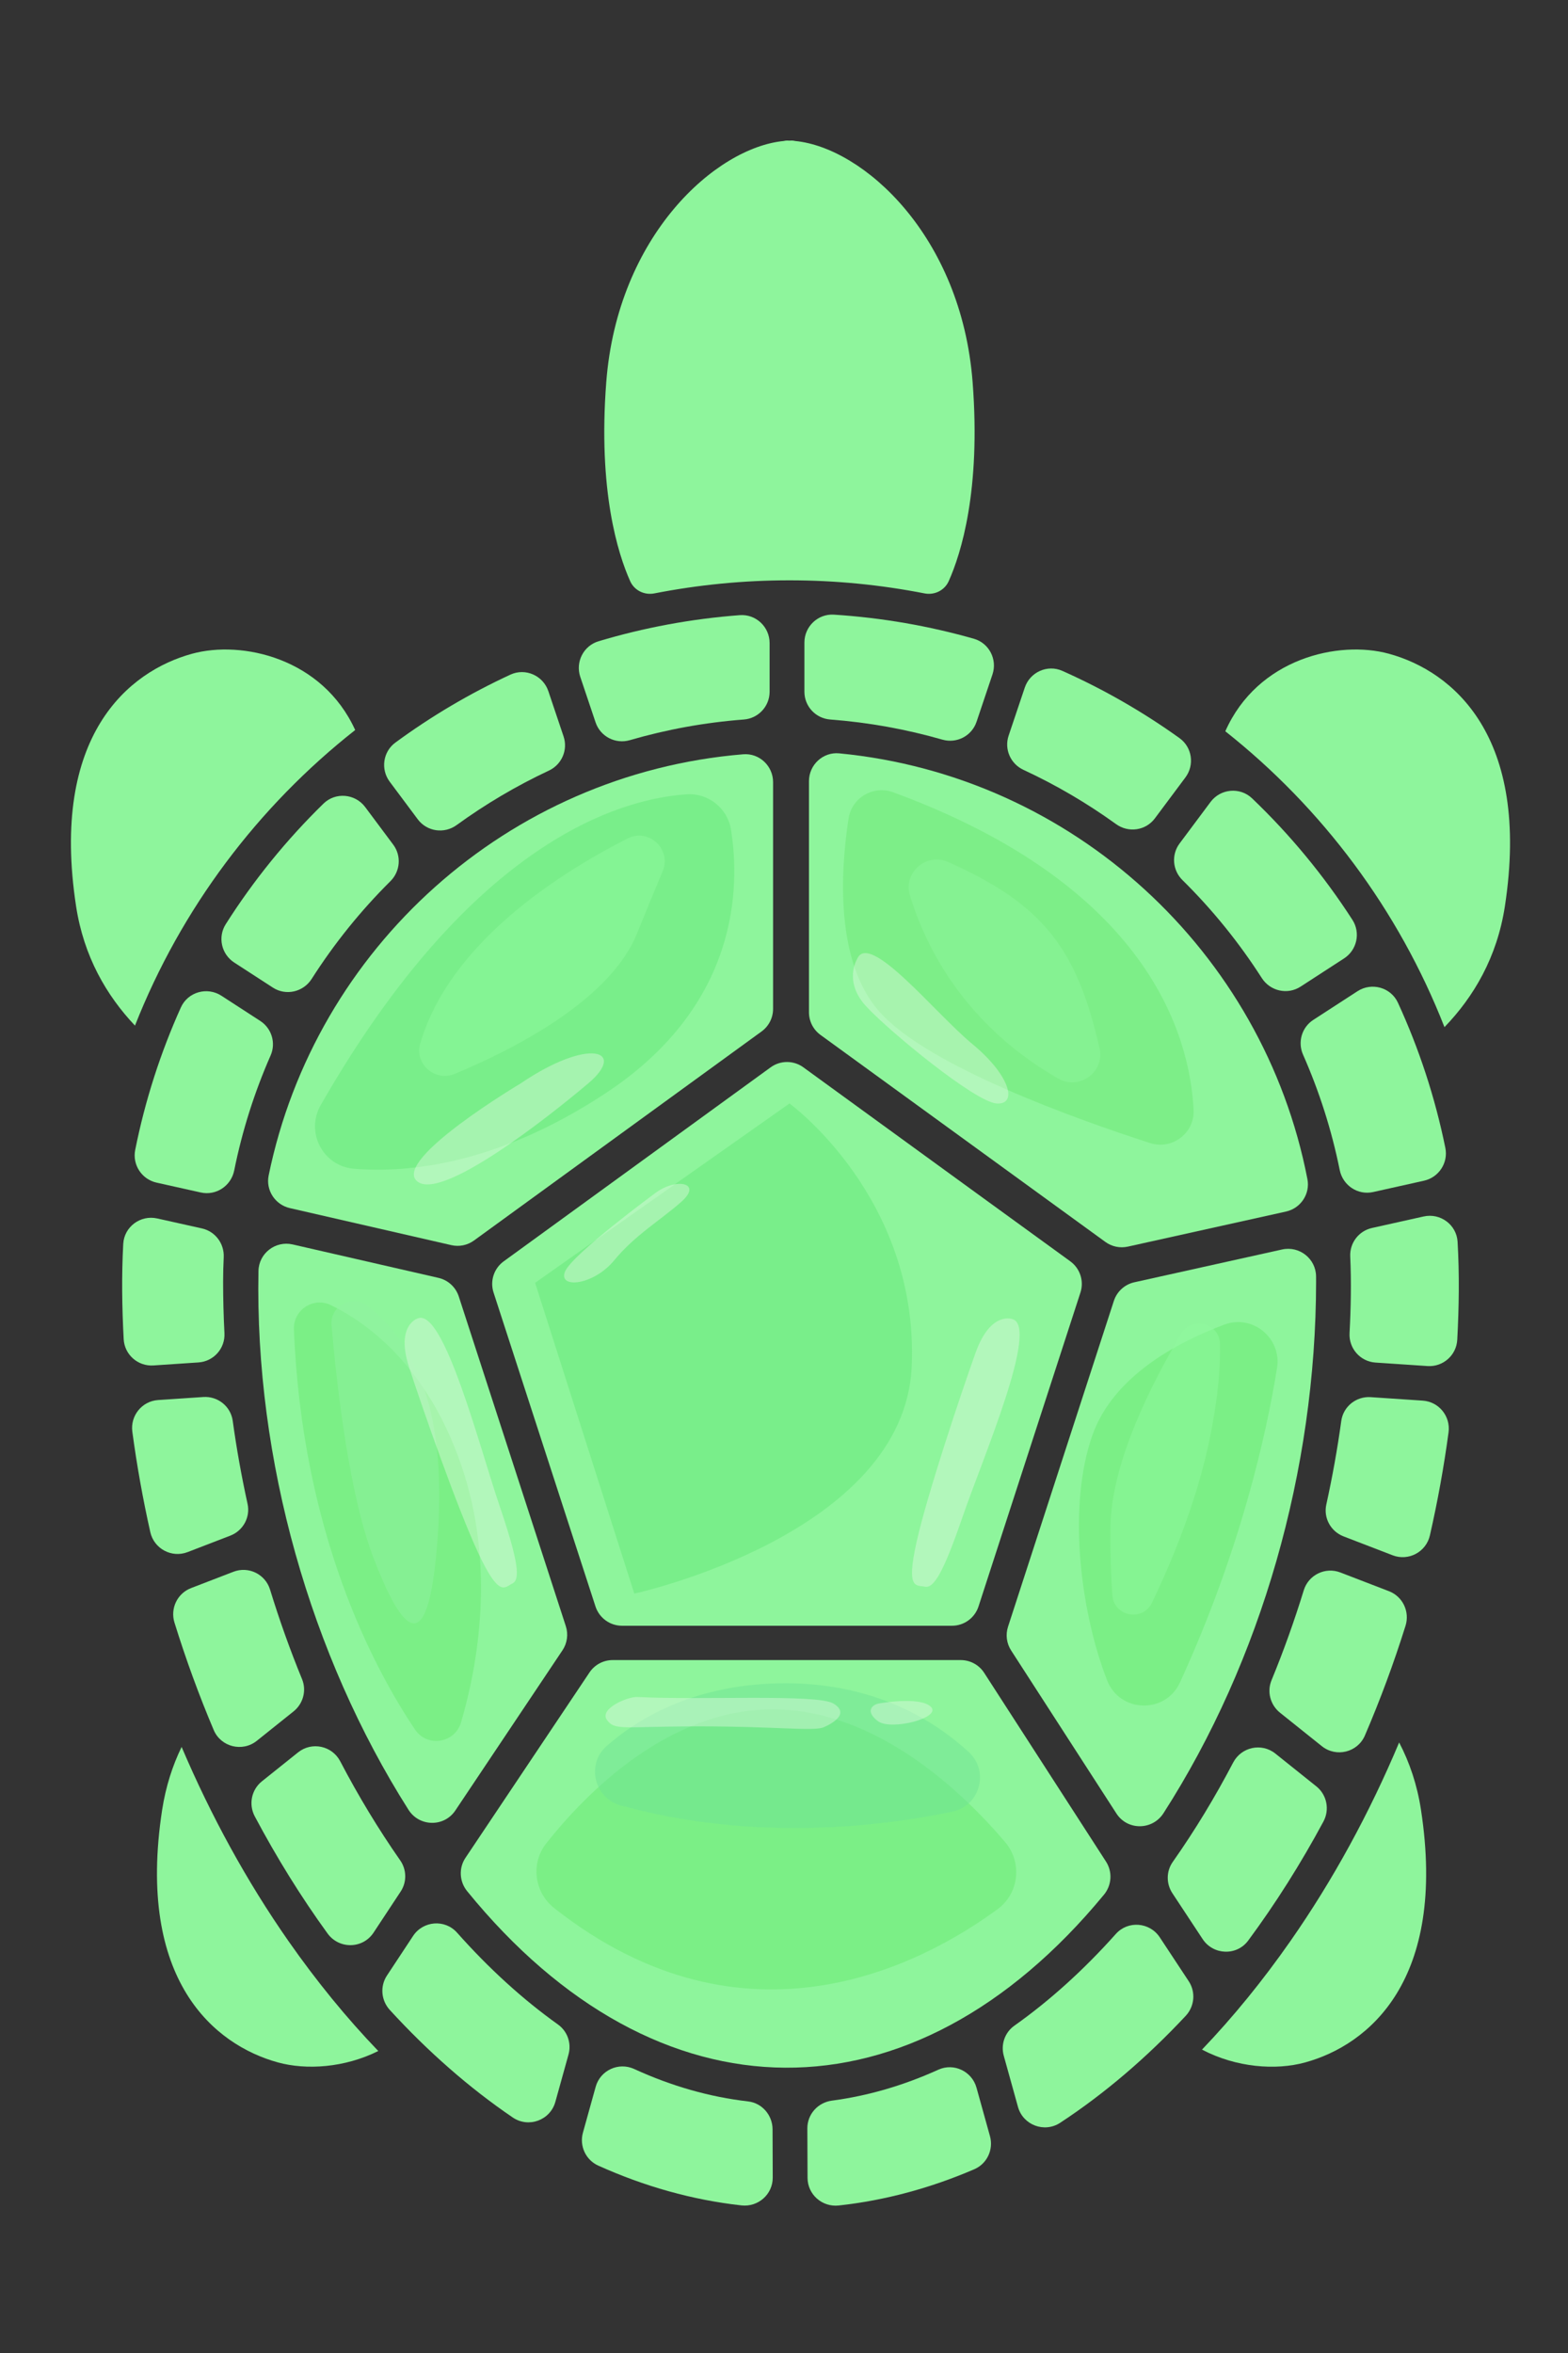 <?xml version="1.0" encoding="UTF-8" standalone="no"?>
<!-- Created with Inkscape (http://www.inkscape.org/) -->

<svg
   width="80mm"
   height="120mm"
   viewBox="0 0 80 120"
   version="1.1"
   id="svg1771"
   inkscape:version="1.1.2 (b8e25be8, 2022-02-05)"
   sodipodi:docname="dessin.svg"
   xmlns:inkscape="http://www.inkscape.org/namespaces/inkscape"
   xmlns:sodipodi="http://sodipodi.sourceforge.net/DTD/sodipodi-0.dtd"
   xmlns="http://www.w3.org/2000/svg"
   xmlns:svg="http://www.w3.org/2000/svg">
  <rect x="0" y="0" width="80" height="120" fill="#333333" stroke="none"/>
  <sodipodi:namedview
     id="namedview1773"
     pagecolor="#505050"
     bordercolor="#eeeeee"
     borderopacity="1"
     inkscape:pageshadow="0"
     inkscape:pageopacity="0"
     inkscape:pagecheckerboard="0"
     inkscape:document-units="mm"
     showgrid="false"
     inkscape:zoom="0.64052329"
     inkscape:cx="39.811199"
     inkscape:cy="308.34164"
     inkscape:window-width="1792"
     inkscape:window-height="1067"
     inkscape:window-x="0"
     inkscape:window-y="214"
     inkscape:window-maximized="0"
     inkscape:current-layer="g288"
     units="mm" />
  <defs
     id="defs1768">
    <clipPath
       clipPathUnits="userSpaceOnUse"
       id="clipPath292">
      <path
         d="M 0,1080 H 1920 V 0 H 0 Z"
         id="path290" />
    </clipPath>
    <clipPath
       clipPathUnits="userSpaceOnUse"
       id="clipPath404">
      <path
         d="m 1257.75,632.798 h 50.67 v -51.211 h -50.67 z"
         id="path402" />
    </clipPath>
    <clipPath
       clipPathUnits="userSpaceOnUse"
       id="clipPath420">
      <path
         d="m 1267.24,622.788 h 27.69 v -32.195 h -27.69 z"
         id="path418" />
    </clipPath>
    <clipPath
       clipPathUnits="userSpaceOnUse"
       id="clipPath436">
      <path
         d="m 1291.85,555.958 h 28.7 V 500.56 h -28.7 z"
         id="path434" />
    </clipPath>
    <clipPath
       clipPathUnits="userSpaceOnUse"
       id="clipPath452">
      <path
         d="m 1296.4,555.749 h 15.85 v -42.046 h -15.85 z"
         id="path450" />
    </clipPath>
    <clipPath
       clipPathUnits="userSpaceOnUse"
       id="clipPath468">
      <path
         d="m 1213.44,500.002 h 69.34 v -40.457 h -69.34 z"
         id="path466" />
    </clipPath>
    <clipPath
       clipPathUnits="userSpaceOnUse"
       id="clipPath484">
      <path
         d="m 1221.9,503.776 h 55.65 v -20.919 h -55.65 z"
         id="path482" />
    </clipPath>
    <clipPath
       clipPathUnits="userSpaceOnUse"
       id="clipPath500">
      <path
         d="m 1223.43,501.797 h 33.92 v -4.62 h -33.92 z"
         id="path498" />
    </clipPath>
    <clipPath
       clipPathUnits="userSpaceOnUse"
       id="clipPath516">
      <path
         d="m 1178.38,558.784 h 27.04 v -63.34 h -27.04 z"
         id="path514" />
    </clipPath>
    <clipPath
       clipPathUnits="userSpaceOnUse"
       id="clipPath532">
      <path
         d="m 1183.81,559.005 h 15.58 v -46.567 h -15.58 z"
         id="path530" />
    </clipPath>
    <clipPath
       clipPathUnits="userSpaceOnUse"
       id="clipPath548">
      <path
         d="m 1181.43,632.222 h 60.6 v -54.25 h -60.6 z"
         id="path546" />
    </clipPath>
    <clipPath
       clipPathUnits="userSpaceOnUse"
       id="clipPath564">
      <path
         d="m 1196.49,626.236 h 35.49 v -34.712 h -35.49 z"
         id="path562" />
    </clipPath>
    <clipPath
       clipPathUnits="userSpaceOnUse"
       id="clipPath580">
      <path
         d="m 1195.72,594.777 h 27.47 v -18.932 h -27.47 z"
         id="path578" />
    </clipPath>
    <clipPath
       clipPathUnits="userSpaceOnUse"
       id="clipPath596">
      <path
         d="m 1213.24,587.542 h 54.48 v -70.815 h -54.48 z"
         id="path594" />
    </clipPath>
    <clipPath
       clipPathUnits="userSpaceOnUse"
       id="clipPath612">
      <path
         d="m 1217.43,575.928 h 18.11 v -14.241 h -18.11 z"
         id="path610" />
    </clipPath>
    <clipPath
       clipPathUnits="userSpaceOnUse"
       id="clipPath686">
      <path
         d="m 1194.39,556.573 h 16.22 v -38.948 h -16.22 z"
         id="path684" />
    </clipPath>
    <clipPath
       clipPathUnits="userSpaceOnUse"
       id="clipPath702">
      <path
         d="m 1267.72,556.486 h 15.55 v -38.773 h -15.55 z"
         id="path700" />
    </clipPath>
    <clipPath
       clipPathUnits="userSpaceOnUse"
       id="clipPath718">
      <path
         d="m 1259.18,609.262 h 22.46 v -21.727 h -22.46 z"
         id="path716" />
    </clipPath>
    <clipPath
       clipPathUnits="userSpaceOnUse"
       id="clipPath734">
      <path
         d="m 1261.75,501.221 h 8.93 v -3.414 h -8.93 z"
         id="path732" />
    </clipPath>
  </defs>
  <g
     inkscape:label="Calque 1"
     inkscape:groupmode="layer"
     id="layer1">
    <g
       id="g286"
       transform="matrix(0.353,0,0,-0.353,-484.401,333.948)">
      <g
         id="g288"
         clip-path="url(#clipPath292)">
        <g
           id="g294"
           transform="matrix(1,0,0,1,1453.538,707.606)">
          <path
             d="m 0,0 -15.485,-23.143 c -1.626,-2.429 -5.204,-2.367 -6.772,0.102 -14.128,22.258 -22.22,50.473 -21.682,77.845 0.05,2.55 2.452,4.402 4.937,3.832 l 21.079,-4.831 c 1.382,-0.317 2.496,-1.336 2.934,-2.684 L 0.483,3.486 C 0.865,2.312 0.687,1.026 0,0"
             style="fill:#8ef59c;fill-opacity:1;fill-rule:nonzero;stroke:none"
             id="path296" />
        </g>
        <g
           id="g298"
           transform="matrix(1,0,0,1,1437.475,766.139)">
          <path
             d="m 0,0 -23.345,5.352 c -2.124,0.487 -3.497,2.579 -3.059,4.713 6.723,32.819 34.527,58.041 68.587,60.852 2.331,0.192 4.319,-1.686 4.319,-4.025 V 34.134 c 0,-1.29 -0.618,-2.503 -1.661,-3.261 L 3.27,0.668 C 2.327,-0.017 1.135,-0.261 0,0"
             style="fill:#8ef59c;fill-opacity:1;fill-rule:nonzero;stroke:none"
             id="path300" />
        </g>
        <g
           id="g302"
           transform="matrix(1,0,0,1,1528.4,759.289)">
          <path
             d="m 0,0 -14.73,-45.35 c -0.544,-1.66 -2.083,-2.787 -3.834,-2.787 h -47.694 c -1.741,0 -3.291,1.127 -3.834,2.787 L -74.489,-31.826 -84.822,0 c -0.544,1.66 0.05,3.481 1.459,4.507 l 38.587,28.033 c 1.409,1.026 3.321,1.026 4.729,0 L -14.751,14.157 -1.872,4.809 -1.459,4.507 C -0.051,3.481 0.543,1.66 0,0"
             style="fill:#8ef59c;fill-opacity:1;fill-rule:nonzero;stroke:none"
             id="path304" />
        </g>
        <g
           id="g306"
           transform="matrix(1,0,0,1,1514.488,704.349)">
          <path
             d="m 0,0 17.608,-27.27 c 0.958,-1.483 0.831,-3.415 -0.292,-4.777 -27.662,-33.562 -64.569,-33.271 -92.049,0.508 -1.123,1.381 -1.229,3.333 -0.239,4.812 l 17.927,26.783 c 0.748,1.117 2.005,1.788 3.35,1.788 H -3.387 C -2.018,1.844 -0.742,1.149 0,0"
             style="fill:#8ef59c;fill-opacity:1;fill-rule:nonzero;stroke:none"
             id="path308" />
        </g>
        <g
           id="g310"
           transform="matrix(1,0,0,1,1532.009,766.6)">
          <path
             d="m 0,0 -41.183,29.914 c -1.044,0.758 -1.662,1.971 -1.662,3.261 v 33.396 c 0,2.36 2.022,4.246 4.37,4.02 C -4.632,67.332 22.835,41.919 29.199,9.071 29.613,6.937 28.226,4.863 26.104,4.393 L 3.241,-0.674 C 2.113,-0.924 0.934,-0.679 0,0"
             style="fill:#8ef59c;fill-opacity:1;fill-rule:nonzero;stroke:none"
             id="path312" />
        </g>
        <g
           id="g314"
           transform="matrix(1,0,0,1,1562.46,760.84)">
          <path
             d="m 0,0 c -0.025,-27.213 -7.936,-54.792 -22.058,-76.772 -1.594,-2.48 -5.201,-2.52 -6.801,-0.042 l -15.218,23.556 c -0.658,1.018 -0.823,2.279 -0.448,3.432 l 15.297,47.072 c 0.442,1.357 1.568,2.38 2.961,2.689 L -4.913,4.672 C -2.416,5.226 -0.029,3.345 -0.004,0.788 -0.001,0.525 0,0.263 0,0"
             style="fill:#8ef59c;fill-opacity:1;fill-rule:nonzero;stroke:none"
             id="path316" />
        </g>
        <g
           id="g318"
           transform="matrix(1,0,0,1,1539.161,827.799)">
          <path
             d="m 0,0 4.415,5.916 c 1.344,1.8 0.968,4.367 -0.858,5.676 -5.273,3.78 -10.941,7.043 -16.931,9.714 -2.159,0.962 -4.679,-0.175 -5.432,-2.415 l -2.334,-6.943 c -0.655,-1.949 0.269,-4.07 2.134,-4.936 4.73,-2.193 9.212,-4.828 13.4,-7.849 C -3.813,-2.131 -1.323,-1.772 0,0"
             style="fill:#8ef59c;fill-opacity:1;fill-rule:nonzero;stroke:none"
             id="path320" />
        </g>
        <g
           id="g322"
           transform="matrix(1,0,0,1,1438.24,826.828)">
          <path
             d="m 0,0 c 4.167,3.025 8.629,5.667 13.336,7.871 1.858,0.87 2.774,2.985 2.121,4.93 l -2.2,6.542 C 12.498,21.603 9.943,22.736 7.78,21.737 1.891,19.015 -3.678,15.719 -8.854,11.918 -10.65,10.599 -11.009,8.055 -9.676,6.269 L -5.616,0.83 C -4.291,-0.946 -1.793,-1.302 0,0"
             style="fill:#8ef59c;fill-opacity:1;fill-rule:nonzero;stroke:none"
             id="path324" />
        </g>
        <g
           id="g326"
           transform="matrix(1,0,0,1,1560.217,803.487)">
          <path
             d="m 0,0 6.291,4.08 c 1.863,1.208 2.407,3.703 1.203,5.569 -4.137,6.413 -9.011,12.306 -14.505,17.555 -1.742,1.665 -4.559,1.406 -6.001,-0.525 l -4.477,-5.999 c -1.207,-1.618 -1.023,-3.869 0.416,-5.286 C -12.747,11.128 -8.899,6.38 -5.607,1.243 -4.393,-0.651 -1.889,-1.225 0,0"
             style="fill:#8ef59c;fill-opacity:1;fill-rule:nonzero;stroke:none"
             id="path328" />
        </g>
        <g
           id="g330"
           transform="matrix(1,0,0,1,1570.71,773.812)">
          <path
             d="m 0,0 7.35,1.638 c 2.143,0.478 3.519,2.586 3.082,4.738 -1.49,7.327 -3.808,14.352 -6.853,20.974 -1.021,2.219 -3.796,2.992 -5.845,1.663 L -8.654,24.871 C -10.32,23.79 -10.938,21.663 -10.136,19.847 -7.8,14.561 -6.008,8.984 -4.836,3.184 -4.385,0.953 -2.222,-0.495 0,0"
             style="fill:#8ef59c;fill-opacity:1;fill-rule:nonzero;stroke:none"
             id="path332" />
        </g>
        <g
           id="g334"
           transform="matrix(1,0,0,1,1492.234,842.079)">
          <path
             d="m 0,0 c 5.577,-0.424 10.997,-1.412 16.207,-2.907 2.078,-0.597 4.256,0.529 4.944,2.578 l 2.3,6.839 c 0.73,2.171 -0.487,4.532 -2.689,5.159 -6.489,1.848 -13.256,3.034 -20.224,3.48 -2.314,0.149 -4.267,-1.711 -4.267,-4.029 V 4.01 C -3.729,1.902 -2.103,0.16 0,0"
             style="fill:#8ef59c;fill-opacity:1;fill-rule:nonzero;stroke:none"
             id="path336" />
        </g>
        <g
           id="g338"
           transform="matrix(1,0,0,1,1430.065,677.284)">
          <path
             d="m 0,0 c -3.149,4.512 -6.039,9.293 -8.651,14.287 -1.177,2.249 -4.104,2.876 -6.086,1.291 l -5.232,-4.184 C -21.491,10.177 -21.915,8.049 -21,6.327 c 3.177,-5.98 6.694,-11.645 10.515,-16.913 1.663,-2.294 5.09,-2.249 6.651,0.115 l 3.923,5.946 C 0.995,-3.152 0.958,-1.37 0.016,-0.022 0.011,-0.015 0.005,-0.007 0,0"
             style="fill:#8ef59c;fill-opacity:1;fill-rule:nonzero;stroke:none"
             id="path340" />
        </g>
        <g
           id="g342"
           transform="matrix(1,0,0,1,1550.475,691.389)">
          <path
             d="m 0,0 c -2.631,-5.018 -5.524,-9.798 -8.738,-14.367 -0.948,-1.348 -0.95,-3.145 -0.042,-4.52 l 4.371,-6.624 c 1.532,-2.321 4.924,-2.448 6.579,-0.212 3.952,5.338 7.591,11.097 10.873,17.193 0.929,1.723 0.51,3.864 -1.02,5.088 L 6.095,1.299 C 4.107,2.888 1.181,2.252 0,0"
             style="fill:#8ef59c;fill-opacity:1;fill-rule:nonzero;stroke:none"
             id="path344" />
        </g>
        <g
           id="g346"
           transform="matrix(1,0,0,1,1404.488,760.84)">
          <path
             d="M 0,0 C 0,1.189 0.031,2.372 0.088,3.548 0.183,5.521 -1.131,7.285 -3.06,7.714 l -6.471,1.443 c -2.414,0.538 -4.768,-1.203 -4.903,-3.673 -0.25,-4.568 -0.181,-9.19 0.063,-13.767 0.12,-2.241 2.058,-3.948 4.298,-3.798 l 6.516,0.436 c 2.194,0.147 3.864,2.025 3.75,4.221 C 0.065,-4.948 0,-2.472 0,0"
             style="fill:#8ef59c;fill-opacity:1;fill-rule:nonzero;stroke:none"
             id="path348" />
        </g>
        <g
           id="g350"
           transform="matrix(1,0,0,1,1409.858,798.53)">
          <path
             d="m 0,0 -5.618,3.643 c -2.059,1.335 -4.848,0.548 -5.856,-1.689 -2.933,-6.512 -5.166,-13.407 -6.602,-20.589 -0.43,-2.148 0.946,-4.247 3.085,-4.724 l 6.389,-1.424 c 2.224,-0.495 4.388,0.954 4.837,3.188 1.163,5.779 2.941,11.338 5.259,16.607 C 2.288,-3.183 1.653,-1.073 0,0"
             style="fill:#8ef59c;fill-opacity:1;fill-rule:nonzero;stroke:none"
             id="path352" />
        </g>
        <g
           id="g354"
           transform="matrix(1,0,0,1,1417.286,804.6)">
          <path
             d="m 0,0 c 3.269,5.122 7.088,9.86 11.383,14.12 1.43,1.419 1.612,3.665 0.407,5.279 L 7.736,24.83 C 6.285,26.774 3.441,27.022 1.706,25.326 -3.644,20.1 -8.39,14.258 -12.416,7.914 -13.6,6.049 -13.05,3.573 -11.196,2.371 L -5.611,-1.25 C -3.721,-2.477 -1.213,-1.9 0,0"
             style="fill:#8ef59c;fill-opacity:1;fill-rule:nonzero;stroke:none"
             id="path356" />
        </g>
        <g
           id="g358"
           transform="matrix(1,0,0,1,1566.429,724.063)">
          <path
             d="m 0,0 7.093,-2.731 c 2.296,-0.885 4.843,0.475 5.388,2.875 1.116,4.897 2.018,9.869 2.695,14.886 0.312,2.321 -1.394,4.427 -3.73,4.583 L 3.924,20.117 C 1.823,20.257 -0.043,18.76 -0.33,16.674 -0.889,12.619 -1.614,8.586 -2.493,4.593 -2.919,2.66 -1.846,0.711 0,0"
             style="fill:#8ef59c;fill-opacity:1;fill-rule:nonzero;stroke:none"
             id="path360" />
        </g>
        <g
           id="g362"
           transform="matrix(1,0,0,1,1578.009,770.283)">
          <path
             d="m 0,0 -7.473,-1.665 c -1.91,-0.426 -3.232,-2.162 -3.141,-4.117 0.17,-3.681 0.098,-7.386 -0.099,-11.078 -0.118,-2.206 1.547,-4.101 3.752,-4.249 l 7.517,-0.503 c 2.239,-0.15 4.177,1.556 4.298,3.798 0.253,4.704 0.321,9.458 0.048,14.151 C 4.76,-1.197 2.41,0.537 0,0"
             style="fill:#8ef59c;fill-opacity:1;fill-rule:nonzero;stroke:none"
             id="path364" />
        </g>
        <g
           id="g366"
           transform="matrix(1,0,0,1,1560.678,716.276)">
          <path
             d="m 0,0 c -1.362,-4.425 -2.917,-8.771 -4.663,-13.007 -0.683,-1.656 -0.164,-3.565 1.235,-4.684 l 6.041,-4.831 c 2.075,-1.66 5.172,-0.9 6.222,1.541 2.204,5.126 4.17,10.423 5.873,15.853 0.639,2.039 -0.399,4.228 -2.394,4.996 L 5.293,2.572 C 3.116,3.411 0.687,2.23 0,0"
             style="fill:#8ef59c;fill-opacity:1;fill-rule:nonzero;stroke:none"
             id="path368" />
        </g>
        <g
           id="g370"
           transform="matrix(1,0,0,1,1533.52,666.63)">
          <path
             d="m 0,0 c -4.661,-5.219 -9.573,-9.651 -14.664,-13.253 -1.382,-0.977 -1.99,-2.719 -1.537,-4.35 l 2.053,-7.387 c 0.732,-2.634 3.819,-3.794 6.104,-2.294 6.445,4.232 12.522,9.439 18.136,15.443 1.282,1.371 1.475,3.437 0.442,5.003 L 6.345,-0.489 C 4.896,1.705 1.752,1.961 0,0"
             style="fill:#8ef59c;fill-opacity:1;fill-rule:nonzero;stroke:none"
             id="path372" />
        </g>
        <g
           id="g374"
           transform="matrix(1,0,0,1,1452.885,653.546)">
          <path
             d="m 0,0 c -5.065,3.614 -9.953,8.053 -14.589,13.271 -1.749,1.969 -4.901,1.718 -6.352,-0.48 L -24.717,7.07 c -1.024,-1.553 -0.843,-3.6 0.414,-4.972 5.5,-6.003 11.453,-11.242 17.773,-15.537 2.282,-1.551 5.415,-0.398 6.153,2.26 L 1.524,-4.34 C 1.976,-2.715 1.373,-0.979 0,0"
             style="fill:#8ef59c;fill-opacity:1;fill-rule:nonzero;stroke:none"
             id="path376" />
        </g>
        <g
           id="g378"
           transform="matrix(1,0,0,1,1483.927,631.429)">
          <path
             d="m 0,0 -0.026,6.979 c -0.008,2.039 -1.516,3.794 -3.542,4.026 -5.566,0.638 -11.078,2.216 -16.459,4.683 -2.256,1.035 -4.901,-0.185 -5.566,-2.576 l -1.842,-6.627 c -0.531,-1.912 0.405,-3.939 2.214,-4.755 6.628,-2.987 13.557,-4.959 20.7,-5.751 C -2.109,-4.288 0.009,-2.427 0,0"
             style="fill:#8ef59c;fill-opacity:1;fill-rule:nonzero;stroke:none"
             id="path380" />
        </g>
        <g
           id="g382"
           transform="matrix(1,0,0,1,1408.022,728.761)">
          <path
             d="m 0,0 c -0.871,3.965 -1.59,7.969 -2.144,11.995 -0.287,2.086 -2.153,3.585 -4.254,3.443 l -6.528,-0.437 c -2.334,-0.156 -4.04,-2.259 -3.729,-4.578 0.656,-4.888 1.525,-9.732 2.597,-14.506 0.54,-2.405 3.091,-3.771 5.392,-2.885 l 6.172,2.377 C -0.648,-3.88 0.424,-1.932 0,0"
             style="fill:#8ef59c;fill-opacity:1;fill-rule:nonzero;stroke:none"
             id="path384" />
        </g>
        <g
           id="g386"
           transform="matrix(1,0,0,1,1405.978,718.952)">
          <path
             d="m 0,0 -6.124,-2.359 c -1.989,-0.766 -3.029,-2.947 -2.397,-4.982 1.647,-5.31 3.543,-10.498 5.671,-15.521 1.039,-2.455 4.148,-3.225 6.23,-1.561 l 5.306,4.243 c 1.393,1.115 1.911,3.016 1.233,4.666 C 8.188,-11.299 6.646,-6.976 5.294,-2.575 4.608,-0.344 2.179,0.839 0,0"
             style="fill:#8ef59c;fill-opacity:1;fill-rule:nonzero;stroke:none"
             id="path388" />
        </g>
        <g
           id="g390"
           transform="matrix(1,0,0,1,1507.865,647.016)">
          <path
             d="m 0,0 c -5.034,-2.283 -10.183,-3.784 -15.381,-4.47 -2.029,-0.267 -3.561,-1.965 -3.554,-4.011 l 0.028,-7.147 c 0.009,-2.407 2.111,-4.254 4.505,-3.993 6.746,0.737 13.3,2.531 19.592,5.235 1.846,0.793 2.808,2.845 2.27,4.78 L 5.513,-2.601 C 4.854,-0.231 2.238,1.016 0,0"
             style="fill:#8ef59c;fill-opacity:1;fill-rule:nonzero;stroke:none"
             id="path392" />
        </g>
        <g
           id="g394"
           transform="matrix(1,0,0,1,1463.275,839.095)">
          <path
             d="m 0,0 c 5.291,1.538 10.801,2.552 16.472,2.983 2.101,0.161 3.727,1.903 3.727,4.011 v 7.038 c 0,2.336 -1.981,4.202 -4.31,4.028 C 8.847,17.531 2.016,16.247 -4.524,14.29 -6.699,13.638 -7.888,11.296 -7.165,9.145 l 2.209,-6.57 C -4.266,0.521 -2.08,-0.605 0,0"
             style="fill:#8ef59c;fill-opacity:1;fill-rule:nonzero;stroke:none"
             id="path396" />
        </g>
        <g
           id="g398"
           transform="matrix(1,0,0,1,236.338,199.066)">
          <g
             id="g400" />
          <g
             id="g412">
            <g
               clip-path="url(#clipPath404)"
               opacity="0.5"
               id="g410">
              <g
                 transform="translate(1264.995,632.499)"
                 id="g408">
                <path
                   d="m 0,0 c -2.872,1.053 -5.986,-0.782 -6.45,-3.806 -1.153,-7.504 -1.988,-20.673 4.505,-27.945 7.023,-7.867 28.538,-15.525 39.067,-18.923 3.202,-1.034 6.472,1.439 6.3,4.8 C 42.872,-35.067 36.821,-13.507 0,0"
                   style="fill:#6be873;fill-opacity:1;fill-rule:nonzero;stroke:none"
                   id="path406" />
              </g>
            </g>
          </g>
        </g>
        <g
           id="g414"
           transform="matrix(1,0,0,1,236.338,199.066)">
          <g
             id="g416" />
          <g
             id="g428">
            <g
               clip-path="url(#clipPath420)"
               opacity="0.5"
               id="g426">
              <g
                 transform="translate(1267.422,617.585)"
                 id="g424">
                <path
                   d="m 0,0 c 2.276,-7.425 7.851,-18.659 21.43,-26.443 3.059,-1.754 6.759,0.955 5.97,4.392 C 24.147,-7.878 19.452,-1.353 5.509,4.845 2.36,6.245 -1.011,3.294 0,0"
                   style="fill:#8ef59c;fill-opacity:1;fill-rule:nonzero;stroke:none"
                   id="path422" />
              </g>
            </g>
          </g>
        </g>
        <g
           id="g430"
           transform="matrix(1,0,0,1,236.338,199.066)">
          <g
             id="g432" />
          <g
             id="g444">
            <g
               clip-path="url(#clipPath436)"
               opacity="0.5"
               id="g442">
              <g
                 transform="translate(1320.478,549.34)"
                 id="g440">
                <path
                   d="m 0,0 c 0.689,4.308 -3.539,7.78 -7.625,6.25 -6.966,-2.61 -16.06,-7.521 -19.058,-15.969 -3.576,-10.076 -1.843,-25.225 2.121,-35.421 1.83,-4.703 8.429,-4.895 10.531,-0.308 C -5.255,-26.296 -1.542,-9.63 0,0"
                   style="fill:#67e96f;fill-opacity:1;fill-rule:nonzero;stroke:none"
                   id="path438" />
              </g>
            </g>
          </g>
        </g>
        <g
           id="g446"
           transform="matrix(1,0,0,1,236.338,199.066)">
          <g
             id="g448" />
          <g
             id="g460">
            <g
               clip-path="url(#clipPath452)"
               opacity="0.5"
               id="g458">
              <g
                 transform="translate(1312.234,552.818)"
                 id="g456">
                <path
                   d="m 0,0 c -0.077,3.014 -4.061,4.046 -5.605,1.457 -4.163,-6.98 -10.124,-18.577 -10.223,-27.881 -0.042,-4.012 0.075,-7.268 0.265,-9.879 0.227,-3.09 4.385,-3.891 5.729,-1.1 2.911,6.046 6.563,14.83 8.409,23.995 C -0.239,-7.523 0.081,-3.17 0,0"
                   style="fill:#90f99d;fill-opacity:1;fill-rule:nonzero;stroke:none"
                   id="path454" />
              </g>
            </g>
          </g>
        </g>
        <g
           id="g462"
           transform="matrix(1,0,0,1,236.338,199.066)">
          <g
             id="g464" />
          <g
             id="g476">
            <g
               clip-path="url(#clipPath468)"
               opacity="0.5"
               id="g474">
              <g
                 transform="translate(1216.003,471.297)"
                 id="g472">
                <path
                   d="m 0,0 c -2.894,2.28 -3.424,6.482 -1.135,9.369 5.709,7.198 17.58,19.336 32.711,19.336 15.008,0 27.443,-11.941 33.589,-19.159 C 67.675,6.598 67.206,2.14 64.087,-0.153 53.405,-8.004 27.718,-21.845 0,0"
                   style="fill:#67e96f;fill-opacity:1;fill-rule:nonzero;stroke:none"
                   id="path470" />
              </g>
            </g>
          </g>
        </g>
        <g
           id="g478"
           transform="matrix(1,0,0,1,236.338,199.066)">
          <g
             id="g480" />
          <g
             id="g492">
            <g
               clip-path="url(#clipPath484)"
               opacity="0.5"
               id="g490">
              <g
                 transform="translate(1225.584,486.133)"
                 id="g488">
                <path
                   d="m 0,0 c -3.812,1.053 -4.977,5.965 -2.007,8.574 4.81,4.225 13.109,9.069 25.879,9.069 12.865,0 21.447,-5.329 26.461,-9.932 3.012,-2.765 1.632,-7.782 -2.369,-8.619 C 37.852,-3.023 19.349,-5.345 0,0"
                   style="fill:#70e493;fill-opacity:1;fill-rule:nonzero;stroke:none"
                   id="path486" />
              </g>
            </g>
          </g>
        </g>
        <g
           id="g494"
           transform="matrix(1,0,0,1,236.338,199.066)">
          <g
             id="g496" />
          <g
             id="g508">
            <g
               clip-path="url(#clipPath500)"
               opacity="0.35"
               id="g506">
              <g
                 transform="translate(1228.053,501.795)"
                 id="g504">
                <path
                   d="m 0,0 c -1.426,0.077 -5.565,-1.698 -4.434,-3.302 1.132,-1.603 2.359,-0.943 13.395,-0.943 11.037,0 16.508,-0.741 17.923,-0.135 1.415,0.607 3.773,2.022 1.415,3.437 C 25.94,0.472 8.985,-0.489 0,0"
                   style="fill:#f7fdf3;fill-opacity:1;fill-rule:nonzero;stroke:none"
                   id="path502" />
              </g>
            </g>
          </g>
        </g>
        <g
           id="g510"
           transform="matrix(1,0,0,1,236.338,199.066)">
          <g
             id="g512" />
          <g
             id="g524">
            <g
               clip-path="url(#clipPath516)"
               opacity="0.5"
               id="g522">
              <g
                 transform="translate(1178.385,554.902)"
                 id="g520">
                <path
                   d="m 0,0 c -0.112,2.829 2.83,4.742 5.371,3.493 5.515,-2.711 13.882,-8.961 18.75,-22.924 5.106,-14.644 2.431,-29.177 0.035,-37.338 -0.888,-3.026 -4.888,-3.667 -6.648,-1.049 C 11.503,-48.886 1.161,-29.416 0,0"
                   style="fill:#67e96f;fill-opacity:1;fill-rule:nonzero;stroke:none"
                   id="path518" />
              </g>
            </g>
          </g>
        </g>
        <g
           id="g526"
           transform="matrix(1,0,0,1,236.338,199.066)">
          <g
             id="g528" />
          <g
             id="g540">
            <g
               clip-path="url(#clipPath532)"
               opacity="0.5"
               id="g538">
              <g
                 transform="translate(1189.046,558.308)"
                 id="g536">
                <path
                   d="m 0,0 c -2.226,1.743 -5.469,0 -5.225,-2.816 0.747,-8.623 2.516,-24.292 6.028,-33.498 5.031,-13.187 8.167,-13.171 9.307,2.838 C 11.077,-19.896 9.219,-7.219 0,0"
                   style="fill:#8ff29f;fill-opacity:1;fill-rule:nonzero;stroke:none"
                   id="path534" />
              </g>
            </g>
          </g>
        </g>
        <g
           id="g542"
           transform="matrix(1,0,0,1,236.338,199.066)">
          <g
             id="g544" />
          <g
             id="g556">
            <g
               clip-path="url(#clipPath548)"
               opacity="0.5"
               id="g554">
              <g
                 transform="translate(1182.258,587.309)"
                 id="g552">
                <path
                   d="M 0,0 C -2.239,-3.914 0.311,-8.833 4.805,-9.199 12.773,-9.847 25.632,-8.524 41.154,1.696 60.47,14.414 60.621,31.5 59.303,39.778 58.81,42.876 56.028,45.108 52.898,44.899 43.289,44.258 21.81,38.11 0,0"
                   style="fill:#64e878;fill-opacity:1;fill-rule:nonzero;stroke:none"
                   id="path550" />
              </g>
            </g>
          </g>
        </g>
        <g
           id="g558"
           transform="matrix(1,0,0,1,236.338,199.066)">
          <g
             id="g560" />
          <g
             id="g572">
            <g
               clip-path="url(#clipPath564)"
               opacity="0.5"
               id="g570">
              <g
                 transform="translate(1196.638,596.194)"
                 id="g568">
                <path
                   d="m 0,0 c -0.86,-2.939 2.148,-5.558 4.978,-4.383 8.235,3.421 22.4,10.532 26.342,20.256 1.49,3.673 2.718,6.641 3.719,9.021 1.334,3.171 -2.008,6.293 -5.075,4.734 C 19.861,24.491 4.232,14.459 0,0"
                   style="fill:#90f99d;fill-opacity:1;fill-rule:nonzero;stroke:none"
                   id="path566" />
              </g>
            </g>
          </g>
        </g>
        <g
           id="g574"
           transform="matrix(1,0,0,1,236.338,199.066)">
          <g
             id="g576" />
          <g
             id="g588">
            <g
               clip-path="url(#clipPath580)"
               opacity="0.35"
               id="g586">
              <g
                 transform="translate(1211.15,590.435)"
                 id="g584">
                <path
                   d="M 0,0 C 0,0 -18.409,-10.942 -15.013,-14.087 -11.617,-17.231 4.104,-4.78 9.765,0 15.425,4.779 9.897,6.719 0,0"
                   style="fill:#f7fdf3;fill-opacity:1;fill-rule:nonzero;stroke:none"
                   id="path582" />
              </g>
            </g>
          </g>
        </g>
        <g
           id="g590"
           transform="matrix(1,0,0,1,236.338,199.066)">
          <g
             id="g592" />
          <g
             id="g604">
            <g
               clip-path="url(#clipPath596)"
               opacity="0.5"
               id="g602">
              <g
                 transform="translate(1213.242,561.632)"
                 id="g600">
                <path
                   d="m 0,0 14.339,-44.904 c 0,0 39.066,8.507 40.097,32.868 C 55.467,12.326 36.768,25.91 36.768,25.91 Z"
                   style="fill:#64e878;fill-opacity:1;fill-rule:nonzero;stroke:none"
                   id="path598" />
              </g>
            </g>
          </g>
        </g>
        <g
           id="g606"
           transform="matrix(1,0,0,1,236.338,199.066)">
          <g
             id="g608" />
          <g
             id="g620">
            <g
               clip-path="url(#clipPath612)"
               opacity="0.35"
               id="g618">
              <g
                 transform="translate(1230.6,574.585)"
                 id="g616">
                <path
                   d="m 0,0 c 0,0 -11.965,-8.802 -13.025,-11.317 -1.062,-2.516 4.067,-2.062 7.1,1.61 3.032,3.672 6.554,5.685 9.698,8.452 C 6.918,1.512 3.027,2.288 0,0"
                   style="fill:#f7fdf3;fill-opacity:1;fill-rule:nonzero;stroke:none"
                   id="path614" />
              </g>
            </g>
          </g>
        </g>
        <g
           id="g622"
           transform="matrix(1,0,0,1,1486.341,862.188)">
          <path
             d="m 0,0 c 6.679,0 13.206,-0.653 19.527,-1.89 1.442,-0.282 2.895,0.431 3.495,1.771 1.774,3.962 4.66,13.072 3.454,28.751 -1.632,21.214 -15.85,33.883 -25.643,34.837 -0.16,0.04 -0.324,0.065 -0.495,0.065 -0.11,0 -0.226,-0.01 -0.338,-0.013 -0.111,0.003 -0.227,0.013 -0.337,0.013 -0.171,0 -0.335,-0.025 -0.494,-0.065 -9.794,-0.954 -24.012,-13.623 -25.644,-34.837 -1.205,-15.679 1.681,-24.789 3.454,-28.751 0.6,-1.34 2.053,-2.053 3.496,-1.771 C -13.205,-0.653 -6.678,0 0,0"
             style="fill:#8ef59c;fill-opacity:1;fill-rule:nonzero;stroke:none"
             id="path624" />
        </g>
        <g
           id="g626"
           transform="matrix(1,0,0,1,1423.576,840.559)">
          <path
             d="m 0,0 c -14.077,-11.078 -25.155,-25.789 -31.827,-42.703 -4.115,4.347 -7.405,9.992 -8.512,17.246 -3.773,24.652 7.587,33.96 16.753,36.475 C -16.341,13.01 -4.72,10.374 0,0"
             style="fill:#8ef59c;fill-opacity:1;fill-rule:nonzero;stroke:none"
             id="path628" />
        </g>
        <g
           id="g630"
           transform="matrix(1,0,0,1,1426.915,649.714)">
          <path
             d="m 0,0 c -4.87,-2.425 -10.384,-2.777 -14.499,-1.65 -9.156,2.515 -20.517,11.823 -16.743,36.474 0.523,3.371 1.499,6.4 2.817,9.107 C -24.169,33.939 -18.997,24.501 -13,15.908 -8.904,10.052 -4.558,4.739 0,0"
             style="fill:#8ef59c;fill-opacity:1;fill-rule:nonzero;stroke:none"
             id="path632" />
        </g>
        <g
           id="g634"
           transform="matrix(1,0,0,1,1589.748,815.103)">
          <path
             d="m 0,0 c -1.127,-7.375 -4.508,-13.091 -8.733,-17.468 -6.621,16.914 -17.65,31.645 -31.676,42.744 4.659,10.524 16.371,13.201 23.656,11.199 C -7.587,33.959 3.773,24.652 0,0"
             style="fill:#8ef59c;fill-opacity:1;fill-rule:nonzero;stroke:none"
             id="path636" />
        </g>
        <g
           id="g638"
           transform="matrix(1,0,0,1,1560.881,648.064)">
          <path
             d="m 0,0 c -4.227,-1.167 -9.941,-0.755 -14.912,1.852 4.487,4.688 8.764,9.93 12.799,15.707 6.127,8.773 11.4,18.443 15.696,28.666 1.499,-2.868 2.606,-6.108 3.159,-9.75 C 20.516,11.823 9.155,2.516 0,0"
             style="fill:#8ef59c;fill-opacity:1;fill-rule:nonzero;stroke:none"
             id="path640" />
        </g>
        <g
           id="g680"
           transform="matrix(1,0,0,1,236.338,199.066)">
          <g
             id="g682" />
          <g
             id="g694">
            <g
               clip-path="url(#clipPath686)"
               opacity="0.35"
               id="g692">
              <g
                 transform="translate(1196.281,556.49)"
                 id="g690">
                <path
                   d="m 0,0 c 0,0 -3.24,-0.955 -1.243,-7.081 1.998,-6.126 6.999,-20.442 10.016,-26.867 3.018,-6.426 3.773,-4.916 4.905,-4.351 1.132,0.567 0.943,3.019 -1.887,11.32 C 8.961,-18.678 3.771,1.54 0,0"
                   style="fill:#f7fdf3;fill-opacity:1;fill-rule:nonzero;stroke:none"
                   id="path688" />
              </g>
            </g>
          </g>
        </g>
        <g
           id="g696"
           transform="matrix(1,0,0,1,236.338,199.066)">
          <g
             id="g698" />
          <g
             id="g710">
            <g
               clip-path="url(#clipPath702)"
               opacity="0.35"
               id="g708">
              <g
                 transform="translate(1282.235,556.383)"
                 id="g706">
                <path
                   d="m 0,0 c 0,0 -3.146,1.229 -5.32,-4.836 -2.173,-6.065 -6.989,-20.446 -8.539,-27.372 -1.551,-6.928 -0.03,-6.197 1.212,-6.443 1.241,-0.246 2.594,1.808 5.442,10.103 C -4.357,-20.252 3.924,-1.094 0,0"
                   style="fill:#f7fdf3;fill-opacity:1;fill-rule:nonzero;stroke:none"
                   id="path704" />
              </g>
            </g>
          </g>
        </g>
        <g
           id="g712"
           transform="matrix(1,0,0,1,236.338,199.066)">
          <g
             id="g714" />
          <g
             id="g726">
            <g
               clip-path="url(#clipPath718)"
               opacity="0.35"
               id="g724">
              <g
                 transform="translate(1259.766,608.372)"
                 id="g722">
                <path
                   d="m 0,0 c 0,0 -1.98,-3.207 1.32,-6.792 3.302,-3.584 15.754,-13.833 18.867,-14.039 3.113,-0.205 1.886,4.135 -3.491,8.568 C 11.32,-7.829 1.698,4.245 0,0"
                   style="fill:#f7fdf3;fill-opacity:1;fill-rule:nonzero;stroke:none"
                   id="path720" />
              </g>
            </g>
          </g>
        </g>
        <g
           id="g728"
           transform="matrix(1,0,0,1,236.338,199.066)">
          <g
             id="g730" />
          <g
             id="g742">
            <g
               clip-path="url(#clipPath734)"
               opacity="0.35"
               id="g740">
              <g
                 transform="translate(1262.992,500.866)"
                 id="g738">
                <path
                   d="M 0,0 C 0,0 5.893,1.069 7.465,-0.503 9.037,-2.075 1.679,-3.983 -0.208,-2.558 -2.095,-1.132 -1.022,-0.152 0,0"
                   style="fill:#f7fdf3;fill-opacity:1;fill-rule:nonzero;stroke:none"
                   id="path736" />
              </g>
            </g>
          </g>
        </g>
      </g>
    </g>
  </g>
</svg>
